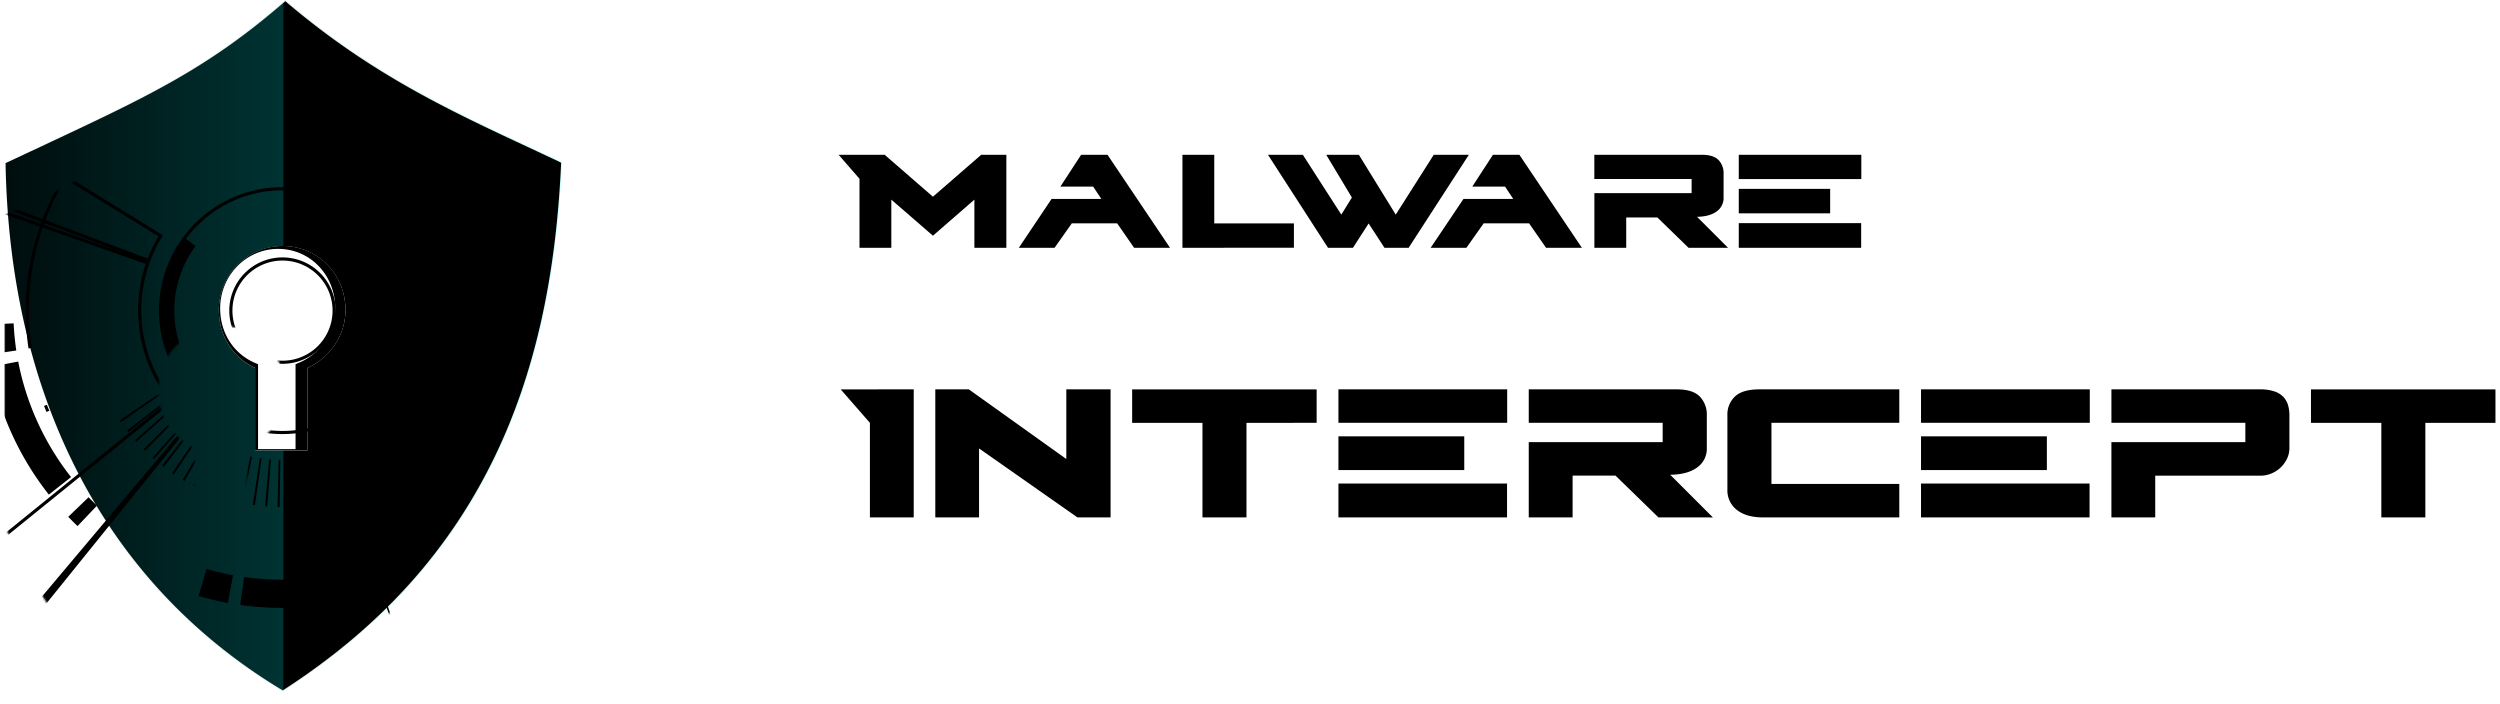 <svg xmlns="http://www.w3.org/2000/svg"
    xmlns:xlink="http://www.w3.org/1999/xlink" viewBox="0 0 1420 400">
    <!--
        original svg viewBox="0 0 1529.42 433.06"
    -->
    <defs>
        <style>
        .mi-logo-dark{
            transform: translate(10px, 0px);
        }
        .malware,.intercept {
            fill:hsl(205deg 43% 28%);
        }
        .shield-bdr,.cen {
            fill: none;
        }
        .shield-bdr{
            stroke:url(#lg-shield-bdr);
        }
        .key-hole {
            fill:#00000066;
        }
        .shield {
            fill:hsl(210deg 79% 19%);
        }
        .shield-half {
            fill:url(#lg-shield-half);
            opacity: .25;
        }
        .arch {
            fill:url(#lg-arch);
            mask:url(#mask-arch);
        }

        .arch-mask-shape {
            fill:url(#rg-arch-mask-shape);
            transform: translate(-113px, 0px);
        }
        </style>
        <linearGradient id="brand-gradient-w" gradientTransform="rotate(90)">
            <stop offset="0%" stop-color="hsla(350, 100%, 45%,1)"/>
            <stop offset="7%" stop-color="hsla(350, 100%, 45%,1)"/>
            <stop offset="15%" stop-color="hsla(350, 0%, 100%,1)"/>
            <stop offset="15%" stop-color="hsla(350, 65%, 45%,1)"/>
            <stop offset="100%" stop-color="hsla(350, 65%, 45%,1)"/>
        </linearGradient>
        <linearGradient id="lg-shield-bdr">
            <stop offset="0" stop-color="transparent" stop-opacity="0" />
            <stop offset="1" stop-color="aqua" stop-opacity=".25" />
        </linearGradient>
        <linearGradient id="lg-shield-half">
            <stop offset="0" stop-color="aqua" stop-opacity=".2" />
            <stop offset="1" stop-color="aqua" stop-opacity=".8" />
        </linearGradient>
        <linearGradient id="lg-arch">
            <stop offset="0" stop-color="hsla(180,100%,50%,.75)" />
            <stop offset=".5" stop-color="hsla(180,100%,50%,.75)" />
            <stop offset=".5" stop-color="hsla(210,100%,60%,.75)" />
            <stop offset="1" stop-color="hsla(210,100%,60%,.75)" />
        </linearGradient>
        <radialGradient id="rg-arch-mask-shape">
            <stop offset="0" stop-color="white" />
            <stop offset="1" stop-color="black" />
        </radialGradient>
        <mask id="mask-arch" maskContentUnits="userSpaceOnUse" transform="translate(-36 45.5)">
            <path id="arch-mask-shape" class="arch-mask-shape" d="M429.34,91.73q-8.26-3.89-16.39-7.67C366.8,62.53,323.2,42.2,275.59,2L274.06.66,272.54,2c-43.16,37.19-76.4,52.74-136.74,81q-9.2,4.3-19.23,9l-1.38.65,0,1.53c1.25,62.14,13.88,118.36,37.52,167.09,26.55,54.71,66.47,98.49,118.65,130.1l1.26.76,1.24-.8c54.59-35.49,93.67-78.88,119.47-132.64,22.08-46,34.29-99.87,37.32-164.66l.07-1.57ZM286.67,209v46.81H256.89V209c-12.74-5.91-20.59-18.36-20.59-32.86a36.33,36.33,0,0,1,36.2-36.37c20,0,35.73,16,35.73,36.37C308.23,190.15,299.82,202.89,286.67,209Z"/>
        </mask>
    </defs>
    <g id="mi-logo-dark" transform="translate(-112)">
        <path class="intercept" d="M631,221.15V293.9H606.11V240.17l-16.59-19Z"/>
        <path class="intercept" d="M662.27,221.15l55.39,39.57V221.15h25.15V293.9H724l-55.9-39.18V293.9H643.25V221.15Z"/>
        <path class="intercept" d="M755.06,240.17v-19H859.85v19H820V293.9H795V240.17Z"/>
        <path class="intercept" d="M968.08,221.15v19H872.23v-19ZM943.7,247.83V267H872.23V247.83ZM968,274.63V293.9H872.23V274.63Z"/>
        <path class="intercept" d="M1056.4,251.15v-11H980.33v-19h84c6.12,0,10.51,1.36,13.14,4.09a14.57,14.57,0,0,1,4,10.59v18.51a13,13,0,0,1-5.55,11.23q-5.55,4-15.25,4.08l24.25,24.25H1054l-24.38-23.74h-24.38V293.9H980.33V251.15Z"/>
        <path class="intercept" d="M1190.8,274.89v19h-77.34q-9.57,0-14.94-4.27a14,14,0,0,1-5.36-11.55V235.83a14,14,0,0,1,4.28-10.59q4.27-4.1,14.1-4.09h79.26v19h-72.62v34.72Z"/>
        <path class="intercept" d="M1299,221.15v19h-95.86v-19Zm-24.38,26.68V267h-71.48V247.83Zm24.25,26.8V293.9h-95.73V274.63Z"/>
        <path class="intercept" d="M1387.36,251.15v-11h-76.07v-19h84.24a25.78,25.78,0,0,1,8.11,1.09,12.51,12.51,0,0,1,5.16,3.06,11.52,11.52,0,0,1,2.75,4.66,19.83,19.83,0,0,1,.83,5.87v18.51a13.91,13.91,0,0,1-1.47,6.44,17.39,17.39,0,0,1-3.76,5,16.7,16.7,0,0,1-5.24,3.25,15.62,15.62,0,0,1-5.74,1.15h-60V293.9h-24.89V251.15Z"/>
        <path class="intercept" d="M1424.63,240.17v-19h104.79v19H1489.6V293.9h-25V240.17Z"/>
        <path class="malware" d="M614.47,87.91l27.43,23.82,27.44-23.82h14.27v52.83H665.45V113.4L641.9,133.88,618.27,113.4v27.34H600.19V101.53L588.33,87.91Z"/>
        <path class="malware" d="M709.29,113h28.27l-4.63-7H714.29l11.78-18.07h15l35.51,52.83h-20.4l-9.64-13.9H720.78L711,140.74h-20.3Z"/>
        <path class="malware" d="M783.63,140.74V87.91H801.7v39h45.24v13.81Z"/>
        <path class="malware" d="M865.29,87.91h18.54l20.95,34,21.6-34h19.93L912.1,140.74H898.38l-9-13.81-8.9,13.81H866.31L832.2,87.91H852l21.87,34,6-9.73Z"/>
        <path class="malware" d="M943.25,113h28.27l-4.64-7H948.25L960,87.91h15l35.5,52.83H990.15l-9.64-13.9H954.74l-9.82,13.9h-20.3Z"/>
        <path class="malware" d="M1072.83,109.69v-8h-55.25V87.91h61q6.68,0,9.55,3a10.61,10.61,0,0,1,2.87,7.69V112a9.42,9.42,0,0,1-4,8.15q-4,2.88-11.08,3l17.61,17.61h-22.43l-17.71-17.24h-17.7v17.24h-18.08V109.69Z"/>
        <path class="malware" d="M1169.23,87.91v13.81h-69.61V87.91Zm-17.7,19.37v13.9h-51.91v-13.9Zm17.61,19.46v14h-69.52v-14Z"/>
        <path id="shield-bdr" class="shield-bdr" d="M429.34,91.73q-8.26-3.89-16.39-7.67C366.8,62.53,323.2,42.2,275.59,2L274.06.66,272.54,2c-43.16,37.19-76.4,52.74-136.74,81q-9.2,4.3-19.23,9l-1.38.65,0,1.53c1.25,62.14,13.88,118.36,37.52,167.09,26.55,54.71,66.47,98.49,118.65,130.1l1.26.76,1.24-.8c54.59-35.49,93.67-78.88,119.47-132.64,22.08-46,34.29-99.87,37.32-164.66l.07-1.57Z"/>
        <path id="shield" class="shield" d="M429.34,91.73q-8.26-3.89-16.39-7.67C366.8,62.53,323.2,42.2,275.59,2L274.06.66,272.54,2c-43.16,37.19-76.4,52.74-136.74,81q-9.2,4.3-19.23,9l-1.38.65,0,1.53c1.25,62.14,13.88,118.36,37.52,167.09,26.55,54.71,66.47,98.49,118.65,130.1l1.26.76,1.24-.8c54.59-35.49,93.67-78.88,119.47-132.64,22.08-46,34.29-99.87,37.32-164.66l.07-1.57ZM286.67,209v46.81H256.89V209c-12.74-5.91-20.59-18.36-20.59-32.86a36.33,36.33,0,0,1,36.2-36.37c20,0,35.73,16,35.73,36.37C308.23,190.15,299.82,202.89,286.67,209Z"/>
        <path id="shield-half" class="shield-half" d="M273,255.76H256.89V209c-12.74-5.91-20.59-18.36-20.59-32.86a36.33,36.33,0,0,1,36.2-36.37l.47,0V1.59l-.43.38c-43.16,37.19-76.4,52.74-136.74,81q-9.2,4.3-19.23,9l-1.38.65,0,1.53c1.25,62.14,13.88,118.36,37.52,167.09,26.55,54.71,66.47,98.49,118.65,130.1l1.26.76.32-.21Z"/>
        <path id="key-hole" class="key-hole" d="M272.5,139.72a36.33,36.33,0,0,0-36.2,36.37c0,14.5,7.85,26.95,20.59,32.86v46.81h29.78V209c13.15-6.06,21.56-18.8,21.56-32.86C308.23,155.7,292.54,139.72,272.5,139.72Zm8.89,66.51-1.52.65V255.1h-21.3V206.88l-1.52-.65c-12.34-5.2-20-17.11-20-31.08,0-18.63,14.78-33.78,32.94-33.78s32.44,14.84,32.44,33.78A33.87,33.87,0,0,1,281.39,206.23Z"/>
        <!-- <path id="arch1" class="arch1" d="M272.46,206.65a30.22,30.22,0,1,1,30.22-30.22A30.24,30.24,0,0,1,272.46,206.65Zm0-58.65a28.44,28.44,0,1,0,28.44,28.43A28.46,28.46,0,0,0,272.46,148ZM283.1,321.9l-.13-1.78h.09a143.73,143.73,0,0,0,32.93-6.3l.07,0,.55,1.69-.09,0a145.94,145.94,0,0,1-33.33,6.38Zm36.73-7.47-.57-1.69.08,0a144.28,144.28,0,0,0,91-178.09v-.09l1.68-.51,0,.09a146.36,146.36,0,0,1,6.23,42.34A144.63,144.63,0,0,1,390.58,262a146.13,146.13,0,0,1-70.66,52.38ZM138.4,234l0-.09c-.48-1.1-.89-2.13-1.28-3.1L137,231v-.45l.06,0,1.56-.62,0,.09c.48,1.16.91,2.23,1.35,3.26l0,.07Zm-10.22-36.06,0-.09a148.28,148.28,0,0,1-1.54-21.39A145.8,145.8,0,0,1,205.3,46.94l.07,0,.82,1.58-.07,0A143.69,143.69,0,0,0,128.4,176.44a145.8,145.8,0,0,0,1.53,21.13v.08ZM397,104l0-.07c-.62-1.06-1.21-2.06-1.81-3l-.06-.09,1.52-.93.05.08c.55.9,1.14,1.88,1.83,3.06l0,.08,0,0ZM209.18,47l-.78-1.6.09,0a145.15,145.15,0,0,1,32-11.23l.09,0,.39,1.75h-.09a143.49,143.49,0,0,0-31.63,11.09ZM162.37,282.5l-.07-.05-11.53,11.1.07.07c1.64,1.71,3.36,3.42,5.14,5.13l.07.05L167,287.29h.2l-.16-.15Q164.65,284.88,162.37,282.5Zm-10-11.48,0-.23-.09.09a153.3,153.3,0,0,1-29.9-65.41l0-.09-15.63,3h-.09l0,.09a168.38,168.38,0,0,0,33.09,72.37l.07.07,12.48-9.84Zm-31.11-71.94V199c-.75-5-1.24-10.14-1.49-15.25v-.09l-15.92.75h-.08v.08a168.2,168.2,0,0,0,1.63,16.86l0,.09,15.75-2.33ZM229.38,323.17l-.07,0-4.5,15.38.07,0c5.45,1.58,11,2.9,16.48,3.93l0-.09.09,0,2.9-15.58,0-.08-.09,0C239.26,325.78,234.26,324.59,229.38,323.17ZM422.44,146.63l-.28.12h.39l15.64-3.08,0-.09c-.46-2.31-1-4.69-1.56-7.08l0-.09L421,140.19l0,.08C421.55,142.37,422,144.51,422.44,146.63Zm18.17,13.72,0-.09-15.94,1.5,0,.09c.44,4.8.67,9.71.67,14.59a151.13,151.13,0,0,1-16.92,70l0,.09,14.15,7.3.09.05,0-.09a167.82,167.82,0,0,0,18.71-77.33C441.36,171.05,441.11,165.64,440.61,160.35Zm-35.29,91.79,0,.07c-2.54,4.43-5.32,8.77-8.27,12.92l-.06.07,13,9.24.07.05.05-.07a166,166,0,0,0,9.1-14.22h.3l-14.06-8Zm-82.75,68.77-.08,0a154.2,154.2,0,0,1-71.71,6.85h-.09l-2.23,15.77v.09h.08a172,172,0,0,0,23.94,1.68h0a168.85,168.85,0,0,0,55.21-9.24l.09,0L322.59,321Zm20.13-8.65-.12.07c-1.92,1-3.92,2-5.89,2.88l-.07,0,6.73,14.52.08,0c2.16-1,4.35-2.07,6.5-3.19l.09,0-7.32-14.13Zm-70.24-65.71a70.12,70.12,0,1,1,70.12-70.12A70.2,70.2,0,0,1,272.46,246.55Zm0-138.46a68.34,68.34,0,1,0,68.34,68.34A68.42,68.42,0,0,0,272.46,108.09Zm-75.6,41L17,81.57l.34-.84a272.59,272.59,0,0,1,23-47l.51-.82.83.5L204.53,133.66l-.46.76a78.25,78.25,0,0,0-6.78,13.82ZM19.29,80.54l176.62,66.32a80,80,0,0,1,6.18-12.61L41.4,35.37A269.15,269.15,0,0,0,19.29,80.54Zm42,268.07-.56-.73a272.76,272.76,0,0,1-45.24-262l.25-.72,1,.13,180.4,63.58-.34.85A80.57,80.57,0,0,0,210,226.86l.58.72-.77.68ZM16.85,87.2A270.6,270.6,0,0,0,61.54,346.09L208.15,227.34a82.35,82.35,0,0,1-13.36-77.43ZM220.38,238.64l.07-.08h-.22L97.68,384.18l-.13.14h.16c1.48,1.25,2.85,2.39,4.2,3.47l.07.06,119.59-148.1.07-.07-.07-.06C221.14,239.29,220.73,239,220.38,238.64ZM362.83,433.06l-.29-.46L298.87,252.66l.49-.1a81.11,81.11,0,0,0,13.95-6.5l.41-.25.34.45,96.87,164.29-.44.32a273.07,273.07,0,0,1-47.26,22.05ZM300,253.27,363.26,432a272.09,272.09,0,0,0,46.47-21.69L313.46,247A81.9,81.9,0,0,1,300,253.27Zm-29.18,34.66-1.19,0v-.09l.64-26.59h.09c.25,0,.5,0,.75,0h.09v.09Zm5.88-.07-1-26.68.95,0,1.26,26.66Zm-12.94-.27h-.09l-.5,0-.5,0-.09,0,2.32-26.59H265l.37,0a2.56,2.56,0,0,1,.39,0h.09Zm20-.23v-.09l-2.69-26.47.34,0,.51-.06H282l0,.09L285,287.23l-.34,0-.75.09Zm-27-.54-1.18-.16,0-.08,4-26.31.37.05.48.06h.09l0,.1Zm34-.39-4.38-26.34.09,0,.66-.1.17,0,0,.07,4.59,26.22Zm-41-.82h-.09l-1-.2-.09,0v-.09l5.64-26,.09,0a3,3,0,0,1,.41.09,1.21,1.21,0,0,1,.34.07l.09,0Zm47.93-.55,0-.09-6-25.91L292,259l.49-.11.09,0,0,.09,6.27,25.88h-.11l-.59.14ZM242.91,284l-1.16-.3,0-.09,7.3-25.6.09,0,.37.11.35.1.09,0Zm61.65-.71v-.09l-7.68-25.49.08,0a6.55,6.55,0,0,0,.67-.19v-.52l8.08,26-.09,0c-.21.07-.41.14-.62.19Zm-68.41-1.37-.09,0c-.32-.11-.64-.21-1-.34l-.07,0L244,256.34h.09l.28.11a3.36,3.36,0,0,0,.45.14l.07,0Zm75.12-.89L302,256l.89-.32,9.51,24.87v.37l-.13-.25-.87.32Zm-81.76-1.64-.38-.14c-.21-.11-.42-.2-.64-.29l-.09,0,.06-.07L239,254.36l.07,0,.44.17.18.09.15-.33v.4Zm88.31-1,0-.09-10.86-24.3.73-.32v-.35l11.25,24.56-.09,0c-.3.15-.61.29-.93.43Zm-94.76-1.91-.08,0-.91-.47-.07,0,12.08-23.82.07,0c.23.12.47.25.7.35l.07,0,0,.09Zm101.12-1.17,0-.07L311.75,251.6l.09,0,.27-.15.41-.22.07,0,0,.07,12.6,23.46Zm-107.36-2.17-.09,0-.87-.52-.07-.05,13.56-23,.34.2c.14.07.26.16.41.23l0,.11v0Zm113.51-1.32-.05-.07L316.43,249l.22-.15c.18-.1.34-.21.51-.32l.08,0,.05.07,14,22.6-.07,0-.85.53ZM210.8,269.33l-.07,0-.71-.48-.21-.14.05-.07,14.95-22,.21.14a3.39,3.39,0,0,0,.5.34l.07.06-.05.07Zm125.44-1.43-.05-.07L320.94,246,321,246c.16-.13.32-.23.48-.34l.23-.16,0,.07,15.45,21.66ZM205,265.24l-.41-.33a5.2,5.2,0,0,1-.47-.35l-.07-.05.06-.08,16.3-21,.07.06.62.48.07.05-.07.07Zm136.86-1.57-16.66-20.86.08-.05a1.49,1.49,0,0,1,.28-.23,3.65,3.65,0,0,1,.32-.26l.07-.07.06.07L342.9,263h-.16c-.27.2-.52.41-.77.61Zm-142.36-2.9-.08-.06-.74-.65-.07-.08,17.65-20,.3.25c.11.11.24.21.36.32l0,0,0,.07Zm147.76-1.68-17.94-19.77.05,0,.57-.54.07,0,.05.07,18.14,19.63h-.16l-.73.66Zm-153-3.11-.05,0-.73-.71-.06-.08.06,0,18.83-18.81.07.07.37.37.11.11.09-.09,0,.21L213,237Zm158-1.8-.05-.05-19.1-18.55.07-.07c.14-.14.3-.3.44-.46l.08-.05v-.18l.07.09.1-.11v.2l19.23,18.33-.08.07c-.23.23-.46.48-.69.73Zm-163-3.24v-.16c-.21-.25-.42-.48-.64-.73l-.07-.07.07,0,20-17.59.18.2.39.44,0,.11,0,0Zm167.77-2-.05-.06-20.22-17.3.21-.25c.11-.14.23-.26.34-.4l.09,0,0,0,20.36,17.12,0,.07-.64.77Zm-172.23-3.51-.06-.05c-.21-.27-.41-.54-.62-.8l0-.07.07-.06,21-16.28.06.07.48.6.05.07Zm176.66-2-21.34-16,0-.07c.16-.21.32-.41.47-.62l.05-.07.07,0,21.41,15.81,0,.07c-.11.16-.23.3-.34.46Zm-180.86-3.67-.06-.07c-.19-.26-.37-.55-.57-.83l-.05-.08.09-.05,22-14.91.06.07.42.64.06.07-.07,0Zm184.94-2.11L343.35,223l0-.07c.12-.2.27-.41.39-.62v-.13l.07,0L344,222v.25l22.3,14.41v.22l-.07-.07c-.16.25-.34.5-.5.74Zm3.7-6-.07,0-23.12-13.17,0-.09c.05-.11.13-.22.18-.34s.12-.22.19-.32l0-.09.09,0,23.23,13-.18.32c-.13.21-.23.43-.36.64Zm3.33-6.26-.09,0-23.91-11.67,0-.08.34-.69.09,0h0l24,11.46,0,.07c-.15.32-.31.62-.45.93Zm2.9-6.46-.07,0-24.62-10.13,0-.07c.07-.18.14-.34.19-.5l.13-.3.09,0,24.67,10h0c-.09.25-.2.49-.29.73Zm2.49-6.64-.09,0-25.2-8.52,0-.09c.06-.14.11-.3.16-.45l.18-.34h0l25.29,8.3,0,.09c-.11.32-.22.64-.32,1Zm2.06-6.78-.08,0-25.71-6.89.13-.41.11-.42v-.08l.09,0,25.76,6.66,0,.09-.27,1Zm1.62-6.89-26.16-5.27.05-.3c0-.18.08-.36.11-.54l0-.08h.09l26.13,5,0,.09c-.07.34-.13.66-.2,1Zm1.18-7L356.48,188l.13-.93h.08l26.4,3.35,0,.07c0,.16,0,.32-.05.48s-.06.36-.07.53Zm.75-7-.09,0L357,182.67l0-.09c0-.25,0-.5.05-.77v-.08h.09l26.56,1.75c0,.34-.06.67-.07,1Zm.28-7.06h-.09l-26.61-.24v-.85l.09-.27,26.61,0v1.41Zm-26.82-5.81,0-.09c0-.25,0-.49,0-.76v-.09h.08l26.56-1.73v.11c0,.18,0,.37,0,.55l0,.54Zm-.46-5.35,0-.27a5.93,5.93,0,0,0-.07-.59l0-.09h.09L383,162l.14,1.2Zm-.8-5.33-.09-.44c0-.13,0-.27-.07-.39l.07,0v-.09l26.12-5,0,.08c0,.22.09.45.13.68l.07.39-.09,0Zm-1.14-5.25,0-.09-.2-.74,0-.09,25.83-6.73,0,.09c.07.27.12.53.19.82l.07.25-.09,0Zm-1.46-5.16-.25-.76h-.5l25.79-8.53,0,.09c.11.32.22.64.32,1l0,.09-.09,0Zm-1.8-5.07-.36-.87,24.78-9.95,0,0,.37,1,0,.07Zm-2.12-4.93,0-.09c-.11-.21-.22-.45-.32-.66l-.06-.1L373,128.24l.52,1.07-.09,0Zm-2.42-4.79-.14-.27-.27-.48,0-.08,23.3-13,.21.37.32.59,0,.07-.07,0Zm-2.72-4.63-.06-.09a3.41,3.41,0,0,0-.28-.42l-.18-.29.07,0,22.36-14.44.05.08.23.37a4.2,4.2,0,0,1,.3.48l.06.07-.07.06Zm-3-4.44-.25-.34q-.13-.2-.27-.36l-.05-.07.07,0,21.39-15.83.06.07c.18.24.35.47.51.72l.13.17Zm-3.29-4.28-.07,0-.4-.48,0,0-.07.07v-.24l0,0,20.36-17.14,0,.07c.12.16.27.32.39.48l.3.36-.07.07Zm-3.56-4-.07,0c-.18-.2-.34-.37-.52-.55l0-.11,0,0L353,99.32l.07.07c.13.13.25.27.38.39l.37.41Zm-3.81-3.81-.07,0c-.18-.18-.38-.35-.55-.53l0-.09,0,0,18-19.52h.21l-.09.09.12.12.56.5.05.07-.05,0Zm-4-3.56-.07,0c-.16-.14-.34-.28-.5-.43l-.13.25v-.41l0,0L342.6,89.74l.07.06.48.41.37.3Zm-4.26-3.31-.07,0c-.21-.14-.42-.28-.62-.44l-.07-.06L337,85.47l1,.7-.05.07ZM537.8,175H308.46v.89H537.8ZM243.06,26.69a7.45,7.45,0,1,0,7.45,7.45A7.45,7.45,0,0,0,243.06,26.69ZM285,313.46a7.45,7.45,0,1,0,7.45,7.45A7.44,7.44,0,0,0,285,313.46ZM290.49,243l-2-7.21.07,0A61.63,61.63,0,0,0,334,176.39l.08-.08,7.4.08A69,69,0,0,1,290.56,243Zm-72.14-23.82,0-.06a69,69,0,0,1-1.28-83.8l0-.06,6,4.45-.05.06a61.57,61.57,0,0,0,1.15,74.71l.05.06ZM334,174.58v-.08a61.55,61.55,0,0,0-47.11-57.95l-.12.51v-.6h0l1.72-7.21.06,0A68.37,68.37,0,0,1,309.18,118a68.93,68.93,0,0,1,32.25,56.32v.08Z"/> -->
        <path id="arch" class="arch" d="M157.79,206.65A30.22,30.22,0,1,1,188,176.43,30.25,30.25,0,0,1,157.79,206.65Zm0-58.65a28.44,28.44,0,1,0,28.43,28.43A28.46,28.46,0,0,0,157.79,148Zm10.63,173.9-.13-1.78h.09a143.73,143.73,0,0,0,32.93-6.3l.07,0,.55,1.69-.09,0a145.94,145.94,0,0,1-33.33,6.38Zm36.73-7.47-.56-1.69.07,0a144.28,144.28,0,0,0,91-178.09v-.09l1.68-.51,0,.09a146.36,146.36,0,0,1,6.23,42.34A144.63,144.63,0,0,1,275.9,262a146.13,146.13,0,0,1-70.66,52.38ZM23.72,234l0-.09c-.48-1.1-.89-2.13-1.28-3.1l-.09.17v-.45l.06,0,1.56-.62,0,.09c.48,1.16.91,2.23,1.35,3.26l0,.07ZM13.5,197.92v-.09A145.89,145.89,0,0,1,90.62,46.94l.07,0,.82,1.58-.07,0A143.69,143.69,0,0,0,13.72,176.44a145.8,145.8,0,0,0,1.53,21.13l0,.08Zm268.83-94,0-.07c-.62-1.06-1.21-2.06-1.81-3l-.06-.09,1.52-.93.05.08c.55.9,1.14,1.88,1.83,3.06l0,.08,0,0ZM94.5,47l-.78-1.6.09,0a145.33,145.33,0,0,1,32-11.23l.09,0,.39,1.75h-.09A143.49,143.49,0,0,0,94.59,46.92ZM47.69,282.5l-.07-.05-11.53,11.1.07.07c1.64,1.71,3.36,3.42,5.14,5.13l.08.05,10.94-11.51h.2l-.16-.15Q50,284.88,47.69,282.5ZM37.67,271l0-.23-.09.09a153.3,153.3,0,0,1-29.9-65.41l0-.09-15.63,3h-.09l0,.09A168.38,168.38,0,0,0,25,280.86l.07.07,12.48-9.84ZM6.56,199.08V199c-.75-5-1.24-10.14-1.49-15.25v-.09l-15.91.75h-.09v.08c.26,5.66.82,11.32,1.63,16.86l0,.09L6.47,199.1ZM114.7,323.17l-.07,0-4.5,15.38.07,0c5.45,1.58,11,2.9,16.48,3.93l0-.09.09,0,2.9-15.58,0-.08-.09,0C124.58,325.78,119.58,324.59,114.7,323.17ZM307.76,146.63l-.28.12h.39l15.64-3.08v-.09c-.47-2.31-1-4.69-1.57-7.08l0-.09-15.57,3.78,0,.08C306.87,142.37,307.35,144.51,307.76,146.63Zm18.17,13.72v-.09L310,161.76l0,.09c.44,4.8.67,9.71.67,14.59a151.13,151.13,0,0,1-16.92,70l0,.09,14.15,7.3.09.05,0-.09a168,168,0,0,0,18.7-77.33C326.68,171.05,326.43,165.64,325.93,160.35Zm-35.29,91.79,0,.07c-2.54,4.43-5.32,8.77-8.27,12.92l-.06.07,13,9.24.07.05.05-.07a166,166,0,0,0,9.1-14.22h.3l-14.06-8ZM207.9,320.91l-.09,0a154.2,154.2,0,0,1-71.71,6.85H136l-2.23,15.77v.09h.09a171.71,171.71,0,0,0,23.93,1.68h0A168.85,168.85,0,0,0,213,336.09l.09,0L207.91,321ZM228,312.26l-.13.07c-1.92,1-3.91,2-5.89,2.88l-.07,0,6.73,14.52.09,0c2.15-1,4.34-2.07,6.49-3.19l.09,0L228,312.38Zm-70.24-65.71a70.12,70.12,0,1,1,70.11-70.12A70.19,70.19,0,0,1,157.79,246.55Zm0-138.46a68.34,68.34,0,1,0,68.34,68.34A68.41,68.41,0,0,0,157.79,108.09Zm-75.61,41L-97.71,81.57l.34-.84a272.59,272.59,0,0,1,23-47l.51-.82.83.5L89.85,133.66l-.46.76a79,79,0,0,0-6.78,13.82ZM-95.39,80.54,81.23,146.86a80,80,0,0,1,6.18-12.61L-73.28,35.37A269.92,269.92,0,0,0-95.39,80.54Zm42,268.07-.55-.73a272.73,272.73,0,0,1-45.25-262l.25-.72,1,.13,180.4,63.58-.34.85a80.57,80.57,0,0,0,13.29,77.17l.58.72-.77.68ZM-97.83,87.2A270.6,270.6,0,0,0-53.14,346.09L93.47,227.34a82.35,82.35,0,0,1-13.36-77.43ZM105.7,238.64l.07-.08h-.21L-17,384.18l-.13.14H-17c1.48,1.25,2.85,2.39,4.2,3.47l.07.06,119.59-148.1.07-.07-.07-.06C106.46,239.29,106.05,239,105.7,238.64ZM248.15,433.06l-.29-.46L184.19,252.66l.49-.1a80.41,80.41,0,0,0,13.95-6.5l.41-.25.34.45,96.87,164.29-.44.32a273.07,273.07,0,0,1-47.26,22.05Zm-62.8-179.79L248.58,432a272.09,272.09,0,0,0,46.47-21.69L198.78,247A81.9,81.9,0,0,1,185.35,253.27Zm-29.18,34.66-1.19,0v-.09l.64-26.59h.09c.25,0,.5,0,.75,0h.09l0,.09Zm5.88-.07-1-26.68.94,0,1.26,26.66Zm-12.94-.27H149l-.5,0-.5,0-.09,0,2.32-26.59h.09l.37,0a2.56,2.56,0,0,1,.39,0h.09Zm20-.23,0-.09-2.69-26.47.34,0,.52-.06h.08l0,.09,2.92,26.44-.34,0-.75.09Zm-27-.54-1.18-.16,0-.08,4-26.31.37.05.48.06h.09v.1Zm34-.39-4.38-26.34.09,0,.66-.1.18,0V260l4.6,26.22Zm-41-.82H135l-1-.2-.09,0v-.09l5.64-26,.09,0a2.71,2.71,0,0,1,.41.09,1.21,1.21,0,0,1,.34.07l.09,0Zm47.93-.55,0-.09-6-25.91.34-.09.49-.11.09,0,0,.09,6.27,25.88h-.11l-.59.14ZM128.23,284l-1.16-.3,0-.09,7.3-25.6.09,0,.37.11.36.1.09,0Zm61.65-.71v-.09l-7.67-25.49.07,0a6.55,6.55,0,0,0,.67-.19v-.52l8.08,26-.09,0a6.36,6.36,0,0,1-.62.19Zm-68.41-1.37-.09,0c-.32-.11-.64-.21-1-.34l-.07,0,8.93-25.14h.09l.28.11a3.36,3.36,0,0,0,.45.14l.07,0Zm75.12-.89-9.3-25,.89-.32,9.5,24.87v.37l-.12-.25-.88.32Zm-81.76-1.64-.37-.14c-.22-.11-.43-.2-.65-.29l-.08,0,0-.07,10.5-24.46.07,0c.14,0,.29.12.45.17l.17.09.15-.33v.4Zm88.31-1,0-.09-10.86-24.3.73-.32v-.35l11.25,24.56-.09,0-.92.43Zm-94.75-1.91-.09,0-.91-.47-.07,0,12.08-23.82.07,0c.24.12.47.25.7.35l.07,0,0,.09Zm101.11-1.17,0-.07L197.07,251.6l.09,0,.27-.15.41-.22.07,0,0,.07,12.6,23.46Zm-107.36-2.17-.09,0c-.28-.18-.57-.34-.87-.52l-.07-.05,13.56-23,.34.2c.14.07.26.16.41.23l0,.11v0Zm113.52-1.32-.06-.07L201.76,249l.21-.15c.18-.1.34-.21.52-.32l.07,0,.05.07,14,22.6-.07,0-.85.53ZM96.12,269.33l-.07,0-.71-.48-.21-.14.05-.07,14.95-22,.21.14a3.39,3.39,0,0,0,.5.34l.07.06,0,.07Zm125.45-1.43-.06-.07L206.26,246l.07-.05c.16-.13.32-.23.48-.34l.23-.16,0,.07,15.45,21.66ZM90.36,265.24l-.41-.33a5.2,5.2,0,0,1-.47-.35l-.07-.05.06-.08,16.3-21,.07.06.62.48.08.05-.08.07Zm136.86-1.57-16.65-20.86.07-.05a1.89,1.89,0,0,1,.28-.23,3.65,3.65,0,0,1,.32-.26l.07-.07.06.07L228.22,263h-.16c-.27.2-.51.41-.76.61Zm-142.36-2.9-.07-.06-.75-.65L84,260l17.65-20,.31.25c.1.11.23.21.35.32l0,0,0,.07Zm147.76-1.68-17.94-19.77,0,0,.57-.54.07,0,0,.07,18.14,19.63h-.16l-.73.66ZM79.66,256l0,0c-.25-.24-.48-.48-.73-.71l-.06-.08.06,0,18.83-18.81.07.07.37.37.11.11.09-.09,0,.21,0,.07Zm158-1.8-.05-.05-19.1-18.55.07-.07.45-.46.07-.05v-.18l.07.09.1-.11v.2l19.23,18.33-.07.07c-.24.23-.47.48-.7.73Zm-163-3.24v-.16c-.21-.25-.42-.48-.64-.73L74,250l.07,0,20-17.59.18.2.39.44,0,.11,0,0Zm167.77-2-.05-.06-20.22-17.3.21-.25c.11-.14.23-.26.34-.4l.09,0,0,0,20.37,17.12-.06.07-.64.77ZM70.23,245.46l-.06-.05c-.21-.27-.41-.54-.62-.8l0-.07.07-.06,21-16.28,0,.07.48.6,0,.07Zm176.66-2-21.34-16,.06-.07c.16-.21.32-.41.46-.62l.05-.07.07,0,21.41,15.81,0,.07c-.11.16-.23.3-.34.46ZM66,239.78l-.06-.07c-.19-.26-.37-.55-.57-.83l-.05-.08.09-.05,22-14.91.05.07.43.64,0,.07-.07,0ZM251,237.67,228.67,223l.05-.07c.12-.2.27-.41.39-.62v-.13l.07,0,.11-.18v.25l22.3,14.41v.22l-.07-.07c-.16.25-.34.5-.5.74Zm3.7-6-.07,0-23.12-13.17.05-.09a3.65,3.65,0,0,0,.18-.34,3.45,3.45,0,0,1,.2-.32l0-.09.09,0,23.23,13-.18.32c-.13.21-.23.43-.36.64Zm3.33-6.26-.09,0L234,213.66l0-.08.34-.69.09,0h0l24,11.46,0,.07c-.14.32-.3.62-.45.93Zm2.9-6.46-.07,0-24.62-10.13,0-.07c.07-.18.14-.34.19-.5l.13-.3.09,0,24.67,10h0c-.09.25-.19.49-.28.73Zm2.49-6.64-.09,0-25.2-8.52,0-.09c.05-.14.1-.3.16-.45l.17-.34h0l25.29,8.3,0,.09c-.11.32-.22.64-.32,1Zm2.07-6.78-.09,0-25.7-6.89.12-.41.11-.42,0-.08.08,0,25.76,6.66,0,.09-.27,1Zm1.62-6.89-26.17-5.27.06-.3c0-.18.07-.36.1-.54l0-.08h.09l26.13,5,0,.09c-.07.34-.13.66-.2,1Zm1.17-7L241.8,188l.13-.93H242l26.4,3.35,0,.07c0,.16,0,.32-.05.48s0,.36-.07.53Zm.75-7-.09,0-26.56-1.9,0-.09c0-.25,0-.5,0-.77v-.08h.09l26.56,1.75c0,.34-.06.67-.07,1Zm.28-7.06h-.09l-26.6-.24v-.85l.08-.27,26.61,0v1.41Zm-26.82-5.81,0-.09c0-.25,0-.49,0-.76v-.09h.09l26.55-1.73v.11c0,.18,0,.37,0,.55l0,.54Zm-.46-5.35,0-.27a5.93,5.93,0,0,0-.07-.59l0-.09H242l26.4-3.39.14,1.2Zm-.8-5.33-.09-.44c0-.13,0-.27-.07-.39l.07,0v-.09l26.12-5,0,.08c0,.22.09.45.13.68l.07.39-.09,0Zm-1.14-5.25,0-.09c-.07-.25-.12-.49-.2-.74v-.09l25.82-6.73,0,.09c.07.27.12.53.19.82l.07.25-.09,0Zm-1.46-5.16-.25-.76h-.5l25.79-8.53,0,.09c.1.32.21.64.32,1v.09l-.09,0Zm-1.8-5.07-.36-.87,24.78-9.95,0,0c.12.3.25.62.37,1l0,.07Zm-2.12-4.93,0-.09c-.11-.21-.22-.45-.32-.66l-.06-.1,24.08-11.54.52,1.07-.09,0Zm-2.42-4.79-.14-.27-.27-.48,0-.08,23.3-13,.21.37.32.59,0,.07-.07,0Zm-2.72-4.63-.06-.09a3.41,3.41,0,0,0-.28-.42l-.18-.29.07,0,22.36-14.44.05.08.23.37c.11.16.22.32.31.48l.05.07L252,117Zm-3-4.44-.25-.34q-.14-.2-.27-.36l0-.07.07,0,21.4-15.83,0,.07c.18.24.36.47.52.72l.12.17Zm-3.29-4.28-.07,0-.4-.48,0,0-.07.07v-.24l0,0,20.36-17.14,0,.07c.13.16.27.32.39.48l.3.36-.07.07Zm-3.56-4-.07,0c-.18-.2-.34-.37-.52-.55l0-.11,0,0,19.22-18.38.07.07c.13.13.25.27.38.39l.37.41Zm-3.81-3.81-.07,0c-.18-.18-.38-.35-.55-.53l0-.09,0,0,18.05-19.52h.21l-.09.09.13.12.55.5,0,.07,0,0Zm-4-3.56-.07,0c-.16-.14-.34-.28-.5-.43l-.13.25v-.41l0,0,16.77-20.67.07.06.48.41.37.3Zm-4.25-3.31-.08,0c-.21-.14-.42-.28-.62-.44l-.07-.06,15.47-21.75,1,.7-.06.07ZM423.12,175H193.78v.89H423.12ZM128.38,26.69a7.45,7.45,0,1,0,7.45,7.45A7.45,7.45,0,0,0,128.38,26.69Zm41.89,286.77a7.45,7.45,0,1,0,7.45,7.45A7.44,7.44,0,0,0,170.27,313.46ZM175.81,243l-2-7.21.08,0a61.63,61.63,0,0,0,45.37-59.37l.08-.08,7.4.08A69,69,0,0,1,175.88,243Zm-72.14-23.82,0-.06a69,69,0,0,1-1.28-83.8l0-.06,6,4.45,0,.06a61.57,61.57,0,0,0,1.15,74.71l0,.06Zm115.6-44.6v-.08a61.55,61.55,0,0,0-47.11-57.95l-.12.51v-.6h0l1.72-7.21.06,0A68.37,68.37,0,0,1,194.5,118a68.93,68.93,0,0,1,32.25,56.32v.08Z" transform="translate(114.68)"/>
        <circle id="cen" class="cen" cx="272.46" cy="176.43" r="7.53"/>
    </g>

</svg>